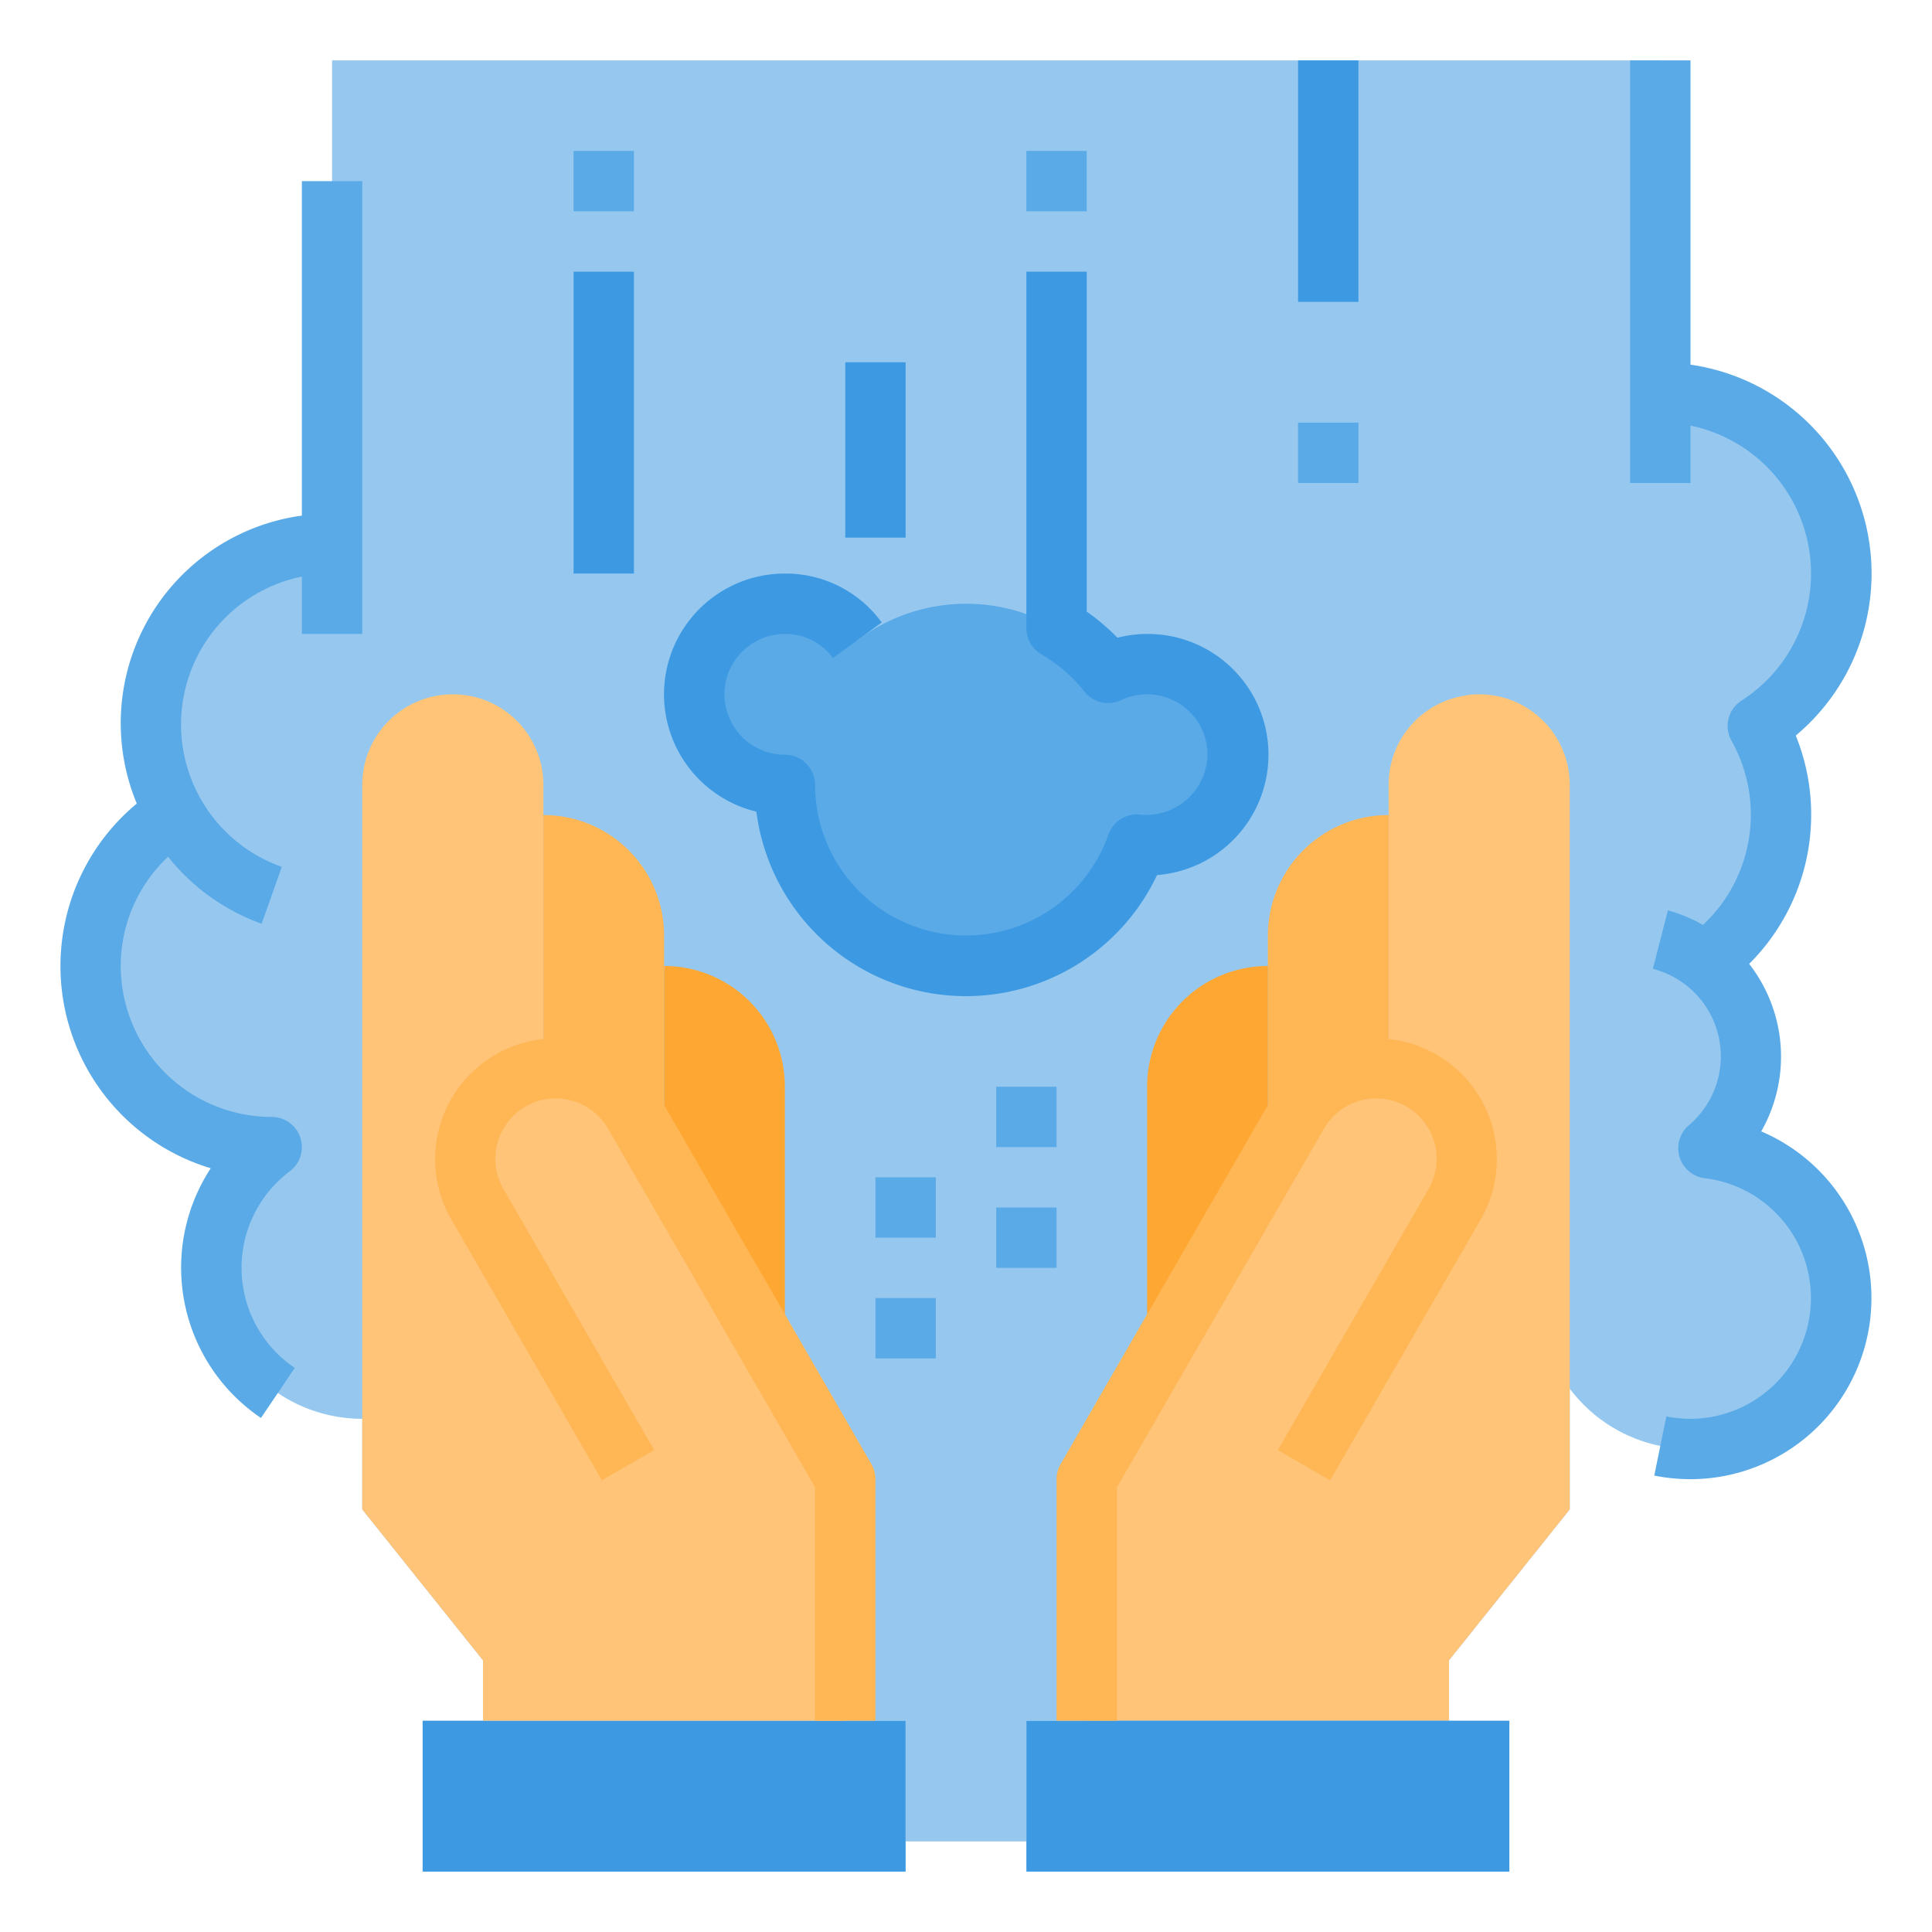 <?xml version="1.0" ?><svg viewBox="0 0 64 64" xmlns="http://www.w3.org/2000/svg"><g id="Cleaning-Hands-Washing-Hygiene-Healthcare"><path d="M61,43a5,5,0,0,1-9,3v4l-4,5v2H34v4H30V57H16V55l-4-5V47a5,5,0,0,1-3-9A6,6,0,0,1,5.77,26.95,6.007,6.007,0,0,1,11,18V2H55V13a6,6,0,0,1,3.23,11.05,6,6,0,0,1-1.74,7.82,3.991,3.991,0,0,1,.1,6.17A5,5,0,0,1,61,43Z" style="fill:#96c8ef"/><path d="M52,26V50l-4,5v2H36V49l2-3.46,4-6.93,1-1.73a2.982,2.982,0,0,1,2.6-1.5c.13,0,.27.01.4.02V26a2.982,2.982,0,0,1,2.49-2.95A2.206,2.206,0,0,1,49,23,3,3,0,0,1,52,26Z" style="fill:#ffc477"/><rect height="5" style="fill:#3d9ae2" width="16" x="34" y="57"/><path d="M46,27v8.4c-.13-.01-.27-.02-.4-.02a2.982,2.982,0,0,0-2.6,1.5l-1,1.73V31a3.995,3.995,0,0,1,4-4Z" style="fill:#ffb655"/><path d="M42,32v6.61l-4,6.93V36a3.995,3.995,0,0,1,4-4Z" style="fill:#ffa733"/><rect height="5" style="fill:#3d9ae2" width="16" x="14" y="57"/><path d="M38,22a3.086,3.086,0,0,0-1.29.29,5.977,5.977,0,0,0-8.31-1.08A2.95,2.95,0,0,0,26,20a3,3,0,0,0,0,6,6,6,0,0,0,11.66,1.98c.11.01.23.02.34.02a3,3,0,0,0,0-6Z" style="fill:#5aaae7"/><path d="M26,36v9.54l-4-6.93V32a3.995,3.995,0,0,1,4,4Z" style="fill:#ffa733"/><path d="M22,32v6.61l-1-1.73a2.982,2.982,0,0,0-2.6-1.5c-.13,0-.27.01-.4.02V27a3.995,3.995,0,0,1,4,4Z" style="fill:#ffb655"/><path d="M28,49v8H16V55l-4-5V26a3,3,0,0,1,6,0v9.4c.13-.01.27-.02.4-.02a2.982,2.982,0,0,1,2.6,1.5l1,1.73,4,6.93Z" style="fill:#ffc477"/><path d="M29,57H27V49.268L20.134,37.375a2,2,0,0,0-3.464,2l5,8.661-1.732,1-5-8.661a4,4,0,0,1,6.928-4l7,12.125A1,1,0,0,1,29,49Z" style="fill:#ffb655"/><path d="M37,57H35V49a1,1,0,0,1,.134-.5l7-12.125a4,4,0,0,1,6.928,4l-5,8.661-1.732-1,5-8.661a2,2,0,0,0-3.464-2L37,49.268Z" style="fill:#ffb655"/><rect height="10" style="fill:#3d9ae2" width="2" x="19" y="9"/><rect height="2" style="fill:#5aaae7" width="2" x="19" y="5"/><rect height="8" style="fill:#3d9ae2" width="2" x="43" y="2"/><rect height="2" style="fill:#5aaae7" width="2" x="34" y="5"/><rect height="2" style="fill:#5aaae7" width="2" x="43" y="14"/><rect height="2" style="fill:#5aaae7" width="2" x="29" y="39"/><rect height="2" style="fill:#5aaae7" width="2" x="29" y="43"/><rect height="2" style="fill:#5aaae7" width="2" x="33" y="36"/><rect height="2" style="fill:#5aaae7" width="2" x="33" y="40"/><rect height="5.81" style="fill:#3d9ae2" width="2" x="28" y="12"/><path d="M58.343,37.479a5,5,0,0,0-.4-5.549,6.974,6.974,0,0,0,1.544-7.564A6.99,6.99,0,0,0,56,12.08V2H54V16h2V14.1a5,5,0,0,1,1.692,9.106,1,1,0,0,0-.333,1.334,5,5,0,0,1-.947,6.1,5.01,5.01,0,0,0-1.16-.483l-.5,1.936a3.073,3.073,0,0,1,1.121.557,2.991,2.991,0,0,1,.078,4.621,1,1,0,0,0,.527,1.759A4,4,0,0,1,56,47a4.07,4.07,0,0,1-.8-.08l-.4,1.96A6.093,6.093,0,0,0,56,49a6,6,0,0,0,2.343-11.521Z" style="fill:#5aaae7"/><path d="M10,17.08a6.94,6.94,0,0,0-5.469,9.539A6.995,6.995,0,0,0,6.981,38.7a6.012,6.012,0,0,0,1.664,8.272l1.119-1.658A4,4,0,0,1,9.6,38.8,1,1,0,0,0,9,37a5.006,5.006,0,0,1-5-5,4.955,4.955,0,0,1,1.568-3.618,6.971,6.971,0,0,0,3.1,2.219l.667-1.886A5,5,0,0,1,10,19.1V21h2V6H10Z" style="fill:#5aaae7"/><path d="M38,21a3.974,3.974,0,0,0-.984.125A7.058,7.058,0,0,0,36,20.261V9H34V20.81a1,1,0,0,0,.5.867,5.112,5.112,0,0,1,1.427,1.236,1,1,0,0,0,1.2.285A2.089,2.089,0,0,1,38,23a2,2,0,0,1,2,2,2.034,2.034,0,0,1-2.247,1.984,1,1,0,0,0-1.038.669A5,5,0,0,1,27,26a1,1,0,0,0-1-1,2,2,0,0,1,0-4,1.948,1.948,0,0,1,1.592.8l1.616-1.18A3.93,3.93,0,0,0,26,19a4,4,0,0,0-.944,7.888,7,7,0,0,0,13.273,2.1A4,4,0,0,0,38,21Z" style="fill:#3d9ae2"/></g></svg>